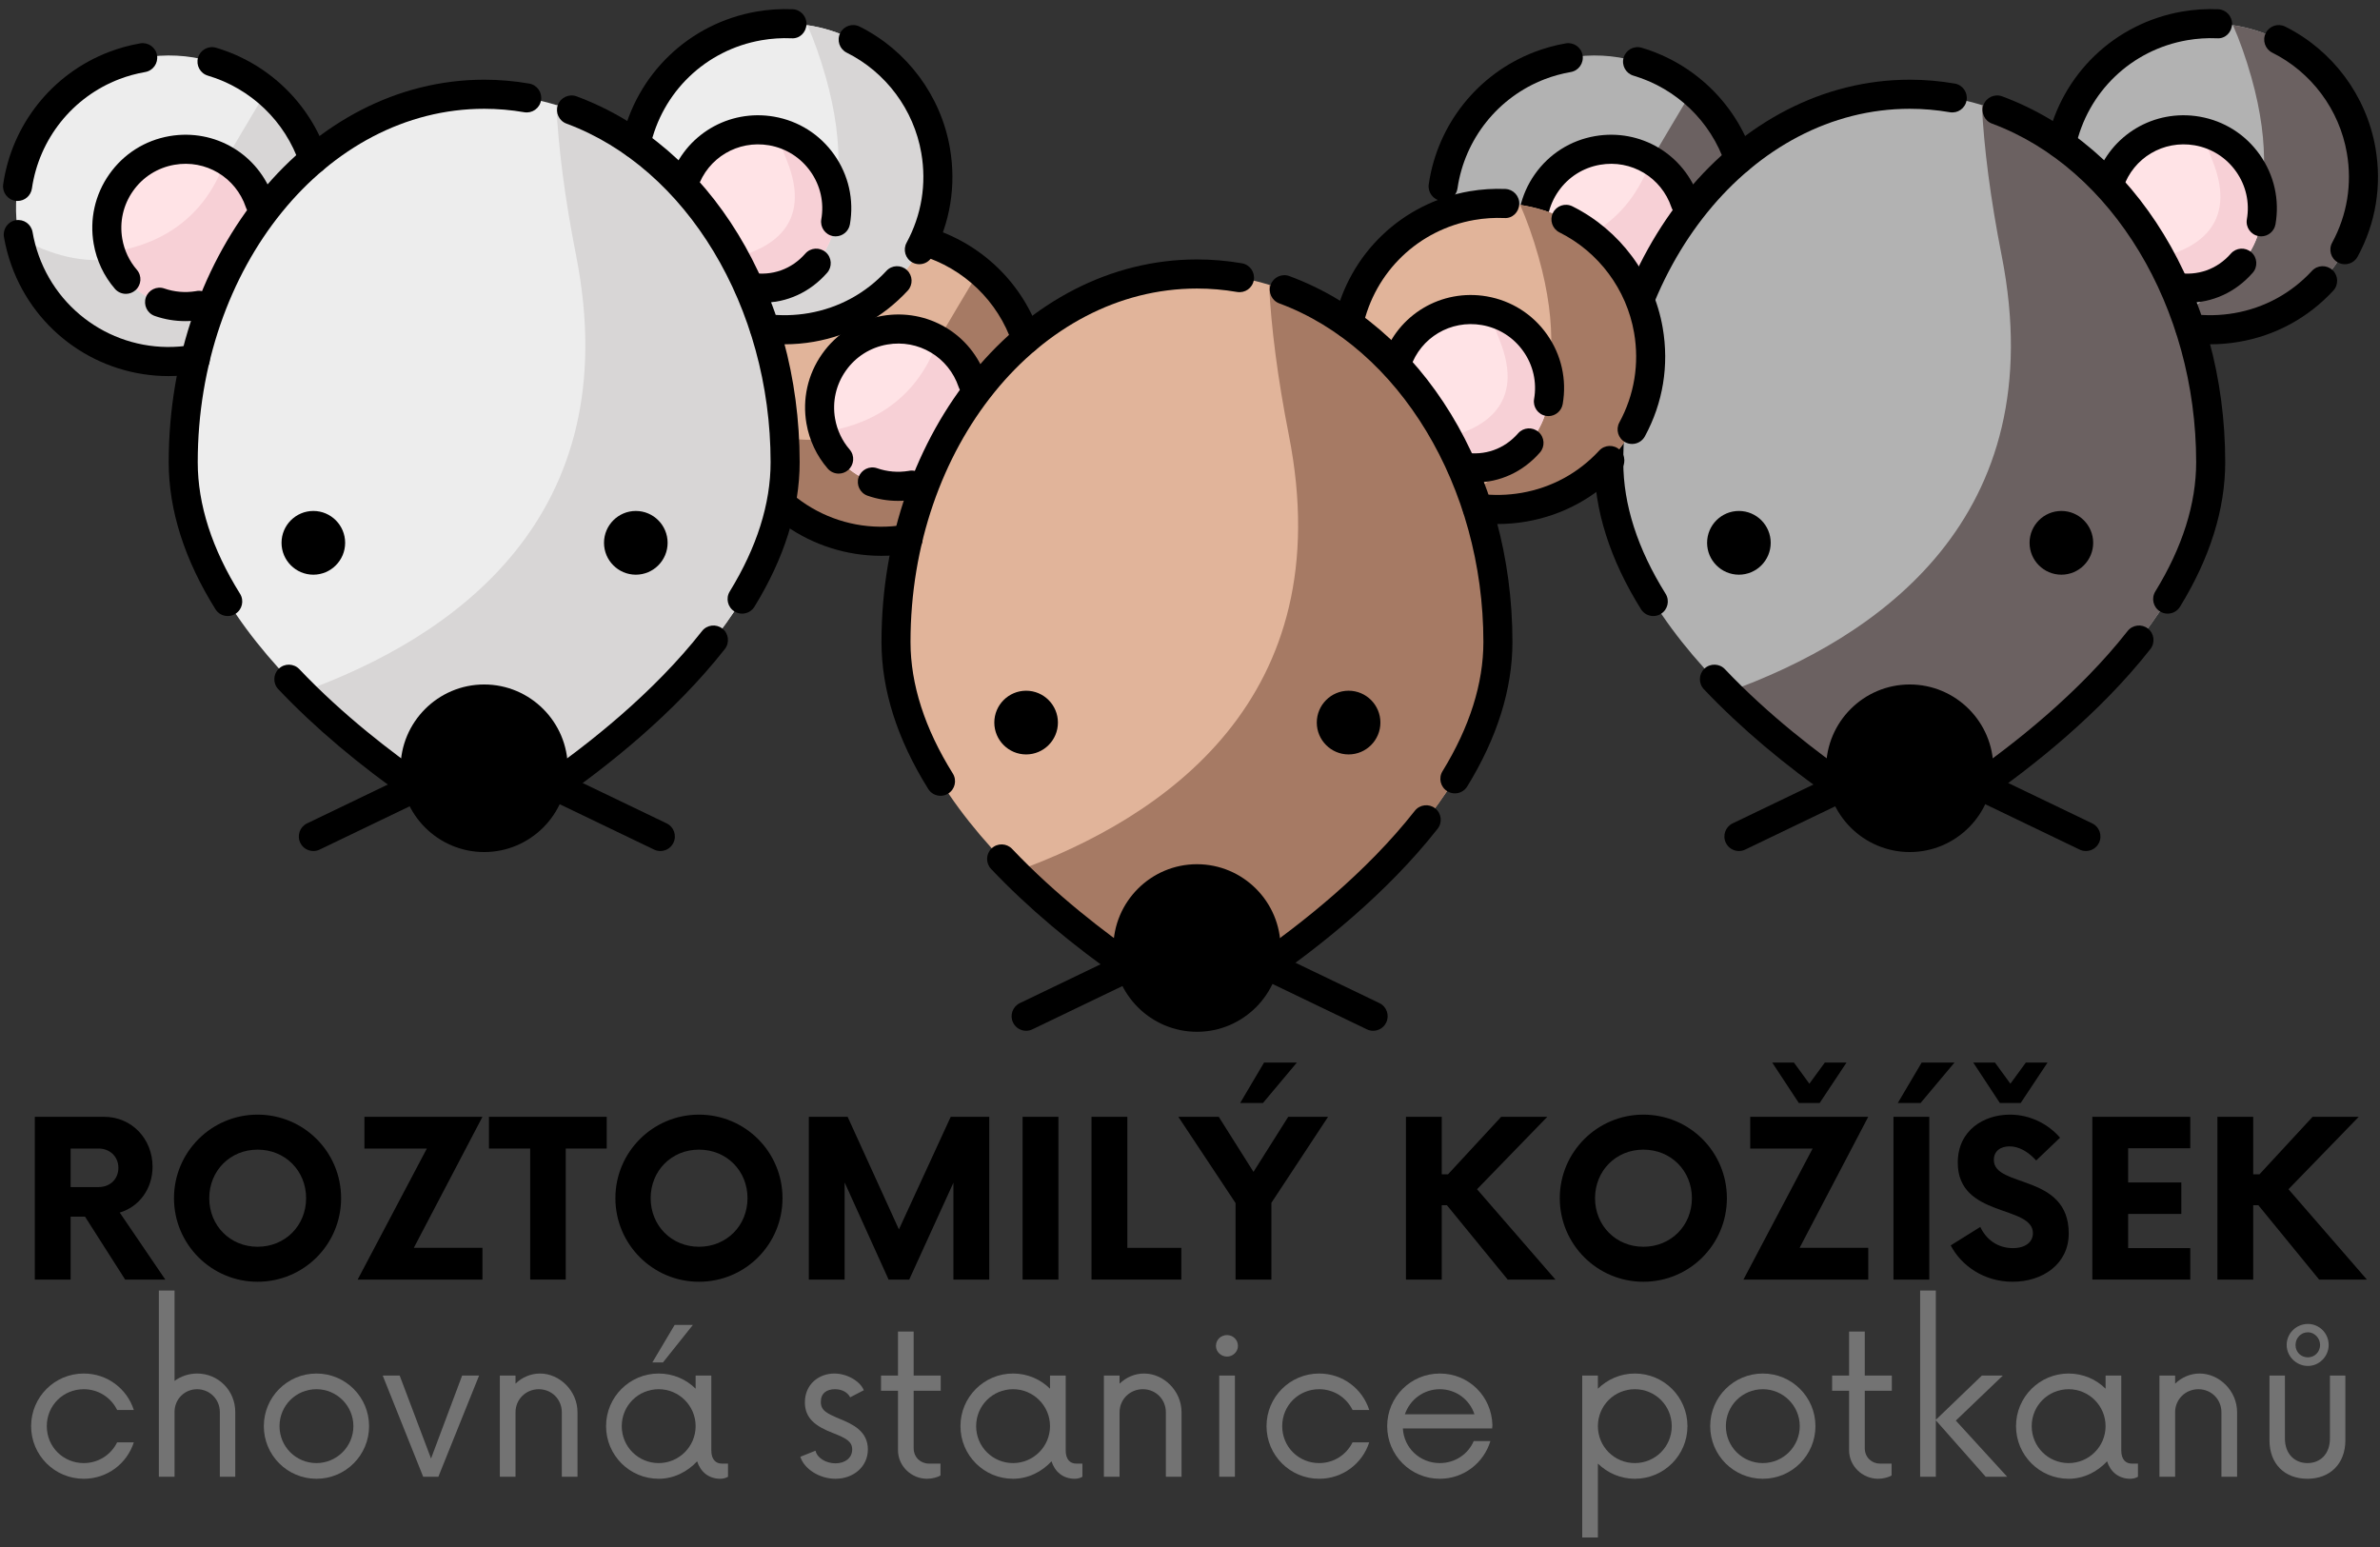 <svg xmlns="http://www.w3.org/2000/svg" xmlns:xlink="http://www.w3.org/1999/xlink" width="600" zoomAndPan="magnify" viewBox="0 0 450 292.5" height="390" preserveAspectRatio="xMidYMid meet" version="1.0"><rect x="0" y="0" width="450" height="292.5" fill="#333333" stroke="none"/><defs><g/><clipPath id="3df305deef"><path d="M 345.223 129.379 L 376.93 129.379 L 376.93 161.102 L 345.223 161.102 Z M 345.223 129.379 " clip-rule="nonzero"/></clipPath><clipPath id="3350de8653"><path d="M 387 1.637 L 423 1.637 L 423 31 L 387 31 Z M 387 1.637 " clip-rule="nonzero"/></clipPath><clipPath id="53f7adf351"><path d="M 428.051 4.691 L 449.613 4.691 L 449.613 49.961 L 428.051 49.961 Z M 428.051 4.691 " clip-rule="nonzero"/></clipPath><clipPath id="0a8c2b08fb"><path d="M 210.453 163.363 L 242.16 163.363 L 242.16 195.086 L 210.453 195.086 Z M 210.453 163.363 " clip-rule="nonzero"/></clipPath><clipPath id="082d40b048"><path d="M 135.152 75 L 175 75 L 175 106 L 135.152 106 Z M 135.152 75 " clip-rule="nonzero"/></clipPath><clipPath id="4f22702bd6"><path d="M 135.152 42 L 165 42 L 165 72 L 135.152 72 Z M 135.152 42 " clip-rule="nonzero"/></clipPath><clipPath id="cc2bd48fec"><path d="M 252 35.621 L 288 35.621 L 288 64 L 252 64 Z M 252 35.621 " clip-rule="nonzero"/></clipPath><clipPath id="f1cb97cfca"><path d="M 293.281 38.676 L 314.848 38.676 L 314.848 83.949 L 293.281 83.949 Z M 293.281 38.676 " clip-rule="nonzero"/></clipPath><clipPath id="96c8682de0"><path d="M 75.684 129.379 L 107.391 129.379 L 107.391 161.102 L 75.684 161.102 Z M 75.684 129.379 " clip-rule="nonzero"/></clipPath><clipPath id="01b55f7640"><path d="M 0.383 41 L 40 41 L 40 72 L 0.383 72 Z M 0.383 41 " clip-rule="nonzero"/></clipPath><clipPath id="4e2ee4789b"><path d="M 0.383 8 L 30 8 L 30 38 L 0.383 38 Z M 0.383 8 " clip-rule="nonzero"/></clipPath><clipPath id="a8425d8d1e"><path d="M 117 1.637 L 153 1.637 L 153 31 L 117 31 Z M 117 1.637 " clip-rule="nonzero"/></clipPath><clipPath id="63538e5a2d"><path d="M 158.512 4.691 L 180.078 4.691 L 180.078 49.961 L 158.512 49.961 Z M 158.512 4.691 " clip-rule="nonzero"/></clipPath></defs><path fill="#000000" d="M 371.832 150.059 C 371.227 150.059 370.617 149.859 370.109 149.449 C 368.93 148.5 368.746 146.766 369.695 145.586 L 382.977 129.07 C 383.93 127.883 385.656 127.695 386.84 128.652 C 388.02 129.602 388.203 131.336 387.254 132.516 L 373.973 149.035 C 373.43 149.711 372.633 150.059 371.832 150.059 " fill-opacity="1" fill-rule="nonzero"/><path fill="#000000" d="M 394.398 160.906 C 393.996 160.906 393.594 160.824 393.211 160.637 L 370.645 149.789 C 369.277 149.133 368.703 147.488 369.359 146.117 C 370.016 144.75 371.656 144.168 373.02 144.832 L 395.586 155.68 C 396.953 156.336 397.527 157.977 396.871 159.348 C 396.402 160.332 395.418 160.906 394.398 160.906 " fill-opacity="1" fill-rule="nonzero"/><path fill="#000000" d="M 351.352 150.059 C 350.551 150.059 349.754 149.711 349.211 149.035 L 335.93 132.516 C 334.98 131.336 335.164 129.602 336.344 128.652 C 337.523 127.695 339.254 127.883 340.203 129.07 L 353.488 145.586 C 354.438 146.766 354.25 148.5 353.07 149.449 C 352.562 149.859 351.957 150.059 351.352 150.059 " fill-opacity="1" fill-rule="nonzero"/><path fill="#000000" d="M 328.785 160.906 C 327.762 160.906 326.781 160.332 326.309 159.348 C 325.652 157.977 326.23 156.336 327.598 155.68 L 350.164 144.832 C 351.527 144.168 353.168 144.75 353.824 146.117 C 354.48 147.488 353.902 149.133 352.535 149.789 L 329.973 160.637 C 329.59 160.824 329.184 160.906 328.785 160.906 " fill-opacity="1" fill-rule="nonzero"/><path fill="#b2b2b2" d="M 328.797 30.117 L 306.453 67.902 C 306.453 67.93 306.398 67.93 306.371 67.93 C 290.863 70.625 276.066 60.34 273.105 44.91 C 273.078 44.719 273.023 44.527 272.996 44.332 C 270.277 28.605 280.816 13.645 296.516 10.922 C 305.191 9.41 313.645 11.938 319.93 17.191 C 323.938 20.52 327.039 24.945 328.797 30.117 " fill-opacity="1" fill-rule="nonzero"/><path fill="#6b6161" d="M 328.797 30.117 L 306.453 67.902 C 306.453 67.93 306.398 67.93 306.371 67.93 C 290.863 70.625 276.066 60.34 273.105 44.91 C 284.961 51.484 299.125 52.473 310.57 32.977 C 314.246 26.707 317.348 21.508 319.93 17.191 C 323.938 20.52 327.039 24.945 328.797 30.117 " fill-opacity="1" fill-rule="nonzero"/><path fill="#b2b2b2" d="M 422.914 61.906 C 419.922 62.43 416.957 62.484 414.102 62.098 L 412.398 59.68 L 389.758 27.258 C 392.172 16.09 401.148 6.961 413.059 4.898 C 416.16 4.348 419.262 4.348 422.199 4.762 C 434.223 6.551 444.266 15.844 446.434 28.465 C 449.152 44.195 438.613 59.184 422.914 61.906 " fill-opacity="1" fill-rule="nonzero"/><path fill="#6b6161" d="M 422.914 61.906 C 419.922 62.43 416.957 62.484 414.102 62.098 L 412.398 59.68 C 421.926 53.711 433.066 40.84 425.684 14.633 C 424.613 10.84 423.434 7.566 422.199 4.762 C 434.223 6.551 444.266 15.844 446.434 28.465 C 449.152 44.195 438.613 59.184 422.914 61.906 " fill-opacity="1" fill-rule="nonzero"/><path fill="#b2b2b2" d="M 418 87.398 C 418 114.211 390.25 137.504 373.508 149.109 C 366.016 154.305 356.133 154.305 348.641 149.109 C 342.16 144.625 334.039 138.383 326.543 130.875 C 314.605 118.969 304.176 103.844 304.176 87.398 C 304.176 48.98 329.645 17.824 361.074 17.824 C 365.793 17.824 370.352 18.512 374.715 19.859 C 399.555 27.312 418 54.73 418 87.398 " fill-opacity="1" fill-rule="nonzero"/><path fill="#6b6161" d="M 418 87.398 C 418 114.211 390.25 137.504 373.508 149.109 C 366.016 154.305 356.133 154.305 348.641 149.109 C 342.16 144.625 334.039 138.383 326.543 130.875 C 355.062 120.648 388.219 97.957 378.477 48.375 C 376.309 37.375 375.125 27.918 374.715 19.859 C 399.555 27.312 418 54.73 418 87.398 " fill-opacity="1" fill-rule="nonzero"/><path fill="#000000" d="M 333.426 102.637 C 333.426 105.203 331.348 107.285 328.785 107.285 C 326.223 107.285 324.145 105.203 324.145 102.637 C 324.145 100.066 326.223 97.984 328.785 97.984 C 331.348 97.984 333.426 100.066 333.426 102.637 " fill-opacity="1" fill-rule="nonzero"/><path fill="#000000" d="M 328.785 99.359 C 326.98 99.359 325.516 100.828 325.516 102.633 C 325.516 104.441 326.98 105.91 328.785 105.91 C 330.586 105.91 332.055 104.441 332.055 102.633 C 332.055 100.828 330.586 99.359 328.785 99.359 Z M 328.785 108.66 C 325.469 108.66 322.77 105.957 322.77 102.633 C 322.77 99.312 325.469 96.609 328.785 96.609 C 332.102 96.609 334.797 99.312 334.797 102.633 C 334.797 105.957 332.102 108.66 328.785 108.66 " fill-opacity="1" fill-rule="nonzero"/><path fill="#000000" d="M 394.398 102.637 C 394.398 105.203 392.32 107.285 389.758 107.285 C 387.195 107.285 385.117 105.203 385.117 102.637 C 385.117 100.066 387.195 97.984 389.758 97.984 C 392.32 97.984 394.398 100.066 394.398 102.637 " fill-opacity="1" fill-rule="nonzero"/><path fill="#000000" d="M 389.758 99.359 C 387.953 99.359 386.488 100.828 386.488 102.633 C 386.488 104.441 387.953 105.91 389.758 105.91 C 391.559 105.91 393.027 104.441 393.027 102.633 C 393.027 100.828 391.559 99.359 389.758 99.359 Z M 389.758 108.66 C 386.441 108.66 383.742 105.957 383.742 102.633 C 383.742 99.312 386.441 96.609 389.758 96.609 C 393.074 96.609 395.77 99.312 395.77 102.633 C 395.77 105.957 393.074 108.66 389.758 108.66 " fill-opacity="1" fill-rule="nonzero"/><path fill="#000000" d="M 375.523 145.262 C 375.523 153.25 369.059 159.727 361.086 159.727 C 353.109 159.727 346.645 153.25 346.645 145.262 C 346.645 137.27 353.109 130.793 361.086 130.793 C 369.059 130.793 375.523 137.27 375.523 145.262 " fill-opacity="1" fill-rule="nonzero"/><g clip-path="url(#3df305deef)"><path fill="#000000" d="M 361.086 132.168 C 353.879 132.168 348.016 138.039 348.016 145.262 C 348.016 152.477 353.879 158.352 361.086 158.352 C 368.289 158.352 374.148 152.477 374.148 145.262 C 374.148 138.039 368.289 132.168 361.086 132.168 Z M 361.086 161.102 C 352.367 161.102 345.273 153.996 345.273 145.262 C 345.273 136.523 352.367 129.418 361.086 129.418 C 369.805 129.418 376.895 136.523 376.895 145.262 C 376.895 153.996 369.805 161.102 361.086 161.102 " fill-opacity="1" fill-rule="nonzero"/></g><path fill="#ffe3e6" d="M 318.641 38.312 L 307.168 57.727 C 307.141 57.754 307.141 57.754 307.113 57.754 C 299.754 59.047 292.703 54.617 290.477 47.688 C 290.258 47.027 290.094 46.34 289.957 45.625 C 288.559 37.543 293.965 29.84 302.062 28.438 C 305.684 27.805 309.199 28.547 312.133 30.309 C 315.125 32.07 317.488 34.875 318.641 38.312 " fill-opacity="1" fill-rule="nonzero"/><path fill="#f7d0d6" d="M 318.641 38.312 L 307.168 57.727 C 307.141 57.754 307.141 57.754 307.113 57.754 C 299.754 59.047 292.703 54.617 290.477 47.688 C 298.191 46.562 307.824 42.547 312.133 30.309 C 315.125 32.07 317.488 34.875 318.641 38.312 " fill-opacity="1" fill-rule="nonzero"/><path fill="#ffe3e6" d="M 427.523 41.941 C 426.125 50.055 419.207 55.691 411.137 54.289 L 407.762 48.871 L 398.867 34.625 C 401.148 27.805 408.117 23.516 415.418 24.754 C 415.723 24.809 415.996 24.863 416.297 24.945 C 423.902 26.734 428.867 34.16 427.523 41.941 " fill-opacity="1" fill-rule="nonzero"/><path fill="#f7d0d6" d="M 427.523 41.941 C 426.125 50.055 419.207 55.691 411.137 54.289 L 407.762 48.871 C 415.008 47.223 423.297 42.711 418.301 30.309 C 417.449 28.219 416.793 26.43 416.297 24.945 C 423.902 26.734 428.867 34.16 427.523 41.941 " fill-opacity="1" fill-rule="nonzero"/><path fill="#000000" d="M 312.602 116.48 C 311.684 116.48 310.793 116.023 310.273 115.188 C 304.41 105.797 301.438 96.445 301.438 87.395 C 301.438 47.516 328.195 15.07 361.086 15.07 C 363.941 15.07 366.809 15.316 369.602 15.801 C 371.094 16.062 372.094 17.484 371.836 18.98 C 371.578 20.477 370.164 21.477 368.664 21.219 C 366.18 20.789 363.629 20.57 361.086 20.57 C 331.223 20.57 306.926 50.547 306.926 87.395 C 306.926 95.398 309.617 103.77 314.926 112.27 C 315.73 113.559 315.34 115.254 314.055 116.059 C 313.602 116.344 313.098 116.48 312.602 116.48 " fill-opacity="1" fill-rule="nonzero"/><path fill="#000000" d="M 361.086 155.719 C 356.18 155.719 351.273 154.27 347.09 151.367 C 337.445 144.676 329.059 137.594 322.16 130.316 C 321.117 129.215 321.164 127.473 322.262 126.426 C 323.359 125.383 325.098 125.426 326.141 126.527 C 334.41 135.258 343.797 142.395 350.215 146.844 C 356.816 151.426 365.352 151.426 371.957 146.844 C 380.676 140.797 393.016 131.113 402.277 119.316 C 403.215 118.121 404.945 117.922 406.129 118.852 C 407.32 119.793 407.527 121.523 406.59 122.715 C 396.906 135.051 384.113 145.105 375.082 151.367 C 370.895 154.27 365.988 155.719 361.086 155.719 " fill-opacity="1" fill-rule="nonzero"/><path fill="#000000" d="M 409.848 116.023 C 409.359 116.023 408.863 115.891 408.414 115.613 C 407.121 114.82 406.719 113.125 407.516 111.832 C 412.645 103.48 415.242 95.258 415.242 87.395 C 415.242 58.113 399.375 31.789 376.648 23.375 C 375.227 22.852 374.5 21.27 375.027 19.844 C 375.551 18.422 377.133 17.691 378.551 18.215 C 403.781 27.555 420.734 55.355 420.734 87.395 C 420.734 96.293 417.859 105.484 412.191 114.715 C 411.672 115.559 410.773 116.023 409.848 116.023 " fill-opacity="1" fill-rule="nonzero"/><path fill="#000000" d="M 304.582 60.715 C 302.621 60.715 300.664 60.391 298.809 59.742 C 297.375 59.242 296.621 57.672 297.117 56.238 C 297.617 54.809 299.18 54.047 300.613 54.547 C 302.512 55.207 304.562 55.383 306.559 55.055 C 307.383 54.867 308.281 55.07 308.965 55.668 C 310.105 56.668 310.223 58.406 309.223 59.547 C 308.805 60.027 308.211 60.348 307.582 60.457 C 306.59 60.629 305.586 60.715 304.582 60.715 " fill-opacity="1" fill-rule="nonzero"/><path fill="#000000" d="M 293.344 55.559 C 292.574 55.559 291.809 55.238 291.266 54.609 C 289.184 52.199 287.797 49.258 287.25 46.098 C 286.449 41.461 287.496 36.789 290.203 32.945 C 292.91 29.098 296.949 26.539 301.578 25.738 C 310.184 24.254 318.441 29.168 321.227 37.434 C 321.711 38.871 320.941 40.434 319.508 40.918 C 318.062 41.402 316.512 40.629 316.027 39.195 C 314.109 33.512 308.418 30.121 302.516 31.156 C 299.332 31.711 296.551 33.469 294.691 36.113 C 292.828 38.758 292.109 41.973 292.66 45.16 C 293.035 47.332 293.988 49.355 295.418 51.012 C 296.41 52.16 296.285 53.895 295.137 54.887 C 294.621 55.34 293.98 55.559 293.344 55.559 " fill-opacity="1" fill-rule="nonzero"/><path fill="#000000" d="M 413.633 57.246 C 412.656 57.246 411.664 57.16 410.664 56.984 C 409.172 56.727 408.172 55.301 408.43 53.805 C 408.688 52.309 410.105 51.312 411.605 51.566 C 415.488 52.234 419.203 50.922 421.805 47.949 C 422.805 46.805 424.539 46.695 425.676 47.695 C 426.816 48.695 426.934 50.434 425.934 51.574 C 422.707 55.258 418.336 57.246 413.633 57.246 " fill-opacity="1" fill-rule="nonzero"/><path fill="#000000" d="M 427.535 44.688 C 427.379 44.688 427.223 44.676 427.062 44.648 C 425.57 44.387 424.566 42.965 424.828 41.465 C 425.383 38.285 424.66 35.078 422.793 32.438 C 420.93 29.793 418.145 28.031 414.953 27.473 C 409.047 26.461 403.367 29.828 401.461 35.5 C 400.98 36.938 399.434 37.711 397.984 37.23 C 396.551 36.746 395.777 35.188 396.262 33.746 C 399.031 25.488 407.297 20.574 415.891 22.055 C 420.527 22.859 424.57 25.422 427.277 29.262 C 429.988 33.109 431.043 37.777 430.238 42.41 C 430.004 43.746 428.844 44.688 427.535 44.688 " fill-opacity="1" fill-rule="nonzero"/><path fill="#000000" d="M 301.398 71.109 C 288.258 71.109 276.27 62.914 271.695 50.16 C 271.074 48.438 270.602 46.637 270.285 44.816 C 270.027 43.32 271.027 41.895 272.523 41.637 C 274.031 41.383 275.438 42.383 275.695 43.879 C 275.953 45.387 276.348 46.875 276.859 48.301 C 281.148 60.242 293.309 67.359 305.805 65.234 C 306.711 65.012 307.703 65.254 308.406 65.961 C 309.48 67.035 309.48 68.773 308.406 69.852 C 308.004 70.254 307.434 70.535 306.852 70.637 C 305.023 70.953 303.199 71.109 301.398 71.109 " fill-opacity="1" fill-rule="nonzero"/><path fill="#000000" d="M 272.863 37.996 C 272.73 37.996 272.598 37.988 272.465 37.969 C 270.965 37.75 269.926 36.352 270.141 34.852 C 271.785 23.516 279.438 13.93 290.105 9.84 C 292.016 9.105 294.02 8.551 296.055 8.199 C 297.559 7.945 298.973 8.945 299.23 10.441 C 299.488 11.938 298.484 13.363 296.992 13.621 C 295.305 13.914 293.648 14.367 292.07 14.973 C 283.254 18.355 276.934 26.277 275.574 35.641 C 275.375 37.012 274.203 37.996 272.863 37.996 " fill-opacity="1" fill-rule="nonzero"/><path fill="#000000" d="M 328.785 32.859 C 327.637 32.859 326.57 32.137 326.184 30.988 C 323.473 22.957 316.992 16.719 308.84 14.301 C 307.387 13.871 306.559 12.34 306.988 10.883 C 307.418 9.426 308.949 8.594 310.398 9.027 C 320.258 11.953 328.105 19.504 331.383 29.227 C 331.871 30.668 331.098 32.227 329.664 32.715 C 329.371 32.812 329.074 32.859 328.785 32.859 " fill-opacity="1" fill-rule="nonzero"/><g clip-path="url(#3350de8653)"><path fill="#000000" d="M 389.762 30.008 C 389.566 30.008 389.371 29.988 389.176 29.945 C 387.695 29.621 386.754 28.16 387.074 26.676 C 389.812 14.012 399.832 4.402 412.598 2.184 C 414.855 1.797 417.145 1.652 419.402 1.746 C 420.914 1.809 422.09 3.094 422.023 4.609 C 421.957 6.129 420.734 7.367 419.164 7.238 C 417.301 7.16 415.402 7.281 413.531 7.605 C 402.98 9.434 394.703 17.375 392.441 27.84 C 392.16 29.125 391.023 30.008 389.762 30.008 " fill-opacity="1" fill-rule="nonzero"/></g><g clip-path="url(#53f7adf351)"><path fill="#000000" d="M 443.359 49.957 C 442.918 49.957 442.469 49.852 442.051 49.625 C 440.719 48.898 440.227 47.23 440.949 45.895 C 443.789 40.664 444.75 34.797 443.734 28.926 C 442.32 20.746 437.047 13.656 429.625 9.953 C 428.27 9.273 427.719 7.621 428.395 6.262 C 429.066 4.906 430.711 4.348 432.074 5.027 C 441.051 9.508 447.434 18.09 449.145 27.984 C 450.371 35.094 449.207 42.195 445.773 48.52 C 445.273 49.441 444.332 49.957 443.359 49.957 " fill-opacity="1" fill-rule="nonzero"/></g><path fill="#000000" d="M 417.895 65.098 C 416.508 65.098 415.121 65.004 413.742 64.824 C 412.238 64.633 411.18 63.25 411.375 61.746 C 411.57 60.238 412.941 59.16 414.449 59.375 C 417.109 59.719 419.801 59.66 422.461 59.203 C 428.145 58.215 433.219 55.453 437.137 51.215 C 438.168 50.098 439.902 50.031 441.02 51.066 C 442.129 52.098 442.195 53.84 441.168 54.953 C 436.422 60.082 430.277 63.43 423.395 64.625 C 421.57 64.938 419.73 65.098 417.895 65.098 " fill-opacity="1" fill-rule="nonzero"/><path fill="#000000" d="M 237.062 184.043 C 236.457 184.043 235.848 183.844 235.34 183.434 C 234.16 182.484 233.977 180.75 234.926 179.57 L 248.207 163.055 C 249.16 161.867 250.887 161.68 252.07 162.637 C 253.25 163.59 253.434 165.32 252.484 166.5 L 239.203 183.02 C 238.66 183.695 237.863 184.043 237.062 184.043 " fill-opacity="1" fill-rule="nonzero"/><path fill="#000000" d="M 259.629 194.895 C 259.227 194.895 258.824 194.809 258.441 194.621 L 235.875 183.773 C 234.508 183.117 233.934 181.473 234.59 180.105 C 235.246 178.734 236.887 178.156 238.25 178.816 L 260.816 189.664 C 262.184 190.32 262.758 191.965 262.102 193.332 C 261.633 194.32 260.648 194.895 259.629 194.895 " fill-opacity="1" fill-rule="nonzero"/><path fill="#000000" d="M 216.582 184.043 C 215.781 184.043 214.984 183.695 214.441 183.02 L 201.16 166.5 C 200.211 165.32 200.395 163.59 201.574 162.637 C 202.754 161.68 204.484 161.867 205.434 163.055 L 218.719 179.57 C 219.668 180.75 219.48 182.484 218.301 183.434 C 217.793 183.844 217.188 184.043 216.582 184.043 " fill-opacity="1" fill-rule="nonzero"/><path fill="#000000" d="M 194.016 194.895 C 192.992 194.895 192.012 194.32 191.539 193.332 C 190.883 191.965 191.461 190.32 192.828 189.664 L 215.395 178.816 C 216.758 178.156 218.398 178.734 219.055 180.105 C 219.711 181.473 219.133 183.117 217.766 183.773 L 195.203 194.621 C 194.82 194.809 194.414 194.895 194.016 194.895 " fill-opacity="1" fill-rule="nonzero"/><path fill="#e1b49a" d="M 194.027 64.102 L 171.684 101.887 C 171.684 101.914 171.629 101.914 171.602 101.914 C 156.094 104.609 141.297 94.324 138.336 78.898 C 138.309 78.703 138.254 78.512 138.227 78.32 C 135.508 62.59 146.047 47.629 161.746 44.906 C 170.422 43.395 178.875 45.922 185.16 51.176 C 189.168 54.504 192.27 58.93 194.027 64.102 " fill-opacity="1" fill-rule="nonzero"/><path fill="#a67a64" d="M 194.027 64.102 L 171.684 101.887 C 171.684 101.914 171.629 101.914 171.602 101.914 C 156.094 104.609 141.297 94.324 138.336 78.898 C 150.191 85.469 164.355 86.457 175.801 66.961 C 179.477 60.691 182.578 55.492 185.16 51.176 C 189.168 54.504 192.27 58.93 194.027 64.102 " fill-opacity="1" fill-rule="nonzero"/><path fill="#e1b49a" d="M 288.145 95.891 C 285.152 96.414 282.188 96.469 279.332 96.086 L 277.629 93.664 L 254.984 61.242 C 257.402 50.074 266.379 40.945 278.289 38.883 C 281.391 38.332 284.492 38.332 287.43 38.746 C 299.453 40.535 309.496 49.828 311.664 62.453 C 314.383 78.18 303.844 93.168 288.145 95.891 " fill-opacity="1" fill-rule="nonzero"/><path fill="#a67a64" d="M 288.145 95.891 C 285.152 96.414 282.188 96.469 279.332 96.086 L 277.629 93.664 C 287.156 87.695 298.297 74.828 290.914 48.617 C 289.844 44.824 288.664 41.551 287.43 38.746 C 299.453 40.535 309.496 49.828 311.664 62.453 C 314.383 78.18 303.844 93.168 288.145 95.891 " fill-opacity="1" fill-rule="nonzero"/><path fill="#e1b49a" d="M 283.23 121.383 C 283.23 148.195 255.48 171.488 238.738 183.094 C 231.246 188.293 221.363 188.293 213.871 183.094 C 207.391 178.609 199.27 172.367 191.773 164.863 C 179.836 152.953 169.406 137.828 169.406 121.383 C 169.406 82.965 194.875 51.809 226.305 51.809 C 231.023 51.809 235.582 52.496 239.945 53.844 C 264.785 61.297 283.23 88.715 283.23 121.383 " fill-opacity="1" fill-rule="nonzero"/><path fill="#a67a64" d="M 283.23 121.383 C 283.23 148.195 255.48 171.488 238.738 183.094 C 231.246 188.293 221.363 188.293 213.871 183.094 C 207.391 178.609 199.27 172.367 191.773 164.863 C 220.293 154.633 253.449 131.945 243.707 82.359 C 241.539 71.359 240.355 61.902 239.945 53.844 C 264.785 61.297 283.23 88.715 283.23 121.383 " fill-opacity="1" fill-rule="nonzero"/><path fill="#000000" d="M 198.656 136.621 C 198.656 139.188 196.578 141.27 194.016 141.27 C 191.453 141.27 189.375 139.188 189.375 136.621 C 189.375 134.055 191.453 131.973 194.016 131.973 C 196.578 131.973 198.656 134.055 198.656 136.621 " fill-opacity="1" fill-rule="nonzero"/><path fill="#000000" d="M 194.016 133.348 C 192.211 133.348 190.746 134.816 190.746 136.621 C 190.746 138.426 192.211 139.895 194.016 139.895 C 195.816 139.895 197.281 138.426 197.281 136.621 C 197.281 134.816 195.816 133.348 194.016 133.348 Z M 194.016 142.645 C 190.699 142.645 188 139.941 188 136.621 C 188 133.297 190.699 130.598 194.016 130.598 C 197.328 130.598 200.027 133.297 200.027 136.621 C 200.027 139.941 197.328 142.645 194.016 142.645 " fill-opacity="1" fill-rule="nonzero"/><path fill="#000000" d="M 259.629 136.621 C 259.629 139.188 257.551 141.27 254.988 141.27 C 252.426 141.27 250.348 139.188 250.348 136.621 C 250.348 134.055 252.426 131.973 254.988 131.973 C 257.551 131.973 259.629 134.055 259.629 136.621 " fill-opacity="1" fill-rule="nonzero"/><path fill="#000000" d="M 254.988 133.348 C 253.184 133.348 251.719 134.816 251.719 136.621 C 251.719 138.426 253.184 139.895 254.988 139.895 C 256.789 139.895 258.258 138.426 258.258 136.621 C 258.258 134.816 256.789 133.348 254.988 133.348 Z M 254.988 142.645 C 251.672 142.645 248.973 139.941 248.973 136.621 C 248.973 133.297 251.672 130.598 254.988 130.598 C 258.305 130.598 261 133.297 261 136.621 C 261 139.941 258.305 142.645 254.988 142.645 " fill-opacity="1" fill-rule="nonzero"/><path fill="#000000" d="M 240.754 179.246 C 240.754 187.234 234.289 193.711 226.316 193.711 C 218.34 193.711 211.875 187.234 211.875 179.246 C 211.875 171.254 218.34 164.777 226.316 164.777 C 234.289 164.777 240.754 171.254 240.754 179.246 " fill-opacity="1" fill-rule="nonzero"/><g clip-path="url(#0a8c2b08fb)"><path fill="#000000" d="M 226.316 166.152 C 219.109 166.152 213.246 172.027 213.246 179.246 C 213.246 186.465 219.109 192.336 226.316 192.336 C 233.52 192.336 239.379 186.465 239.379 179.246 C 239.379 172.027 233.52 166.152 226.316 166.152 Z M 226.316 195.086 C 217.598 195.086 210.504 187.98 210.504 179.246 C 210.504 170.508 217.598 163.402 226.316 163.402 C 235.035 163.402 242.125 170.508 242.125 179.246 C 242.125 187.98 235.035 195.086 226.316 195.086 " fill-opacity="1" fill-rule="nonzero"/></g><path fill="#ffe3e6" d="M 183.871 72.297 L 172.398 91.711 C 172.371 91.738 172.371 91.738 172.344 91.738 C 164.984 93.031 157.934 88.605 155.707 81.676 C 155.488 81.016 155.324 80.328 155.188 79.613 C 153.789 71.527 159.195 63.828 167.293 62.426 C 170.914 61.793 174.43 62.535 177.363 64.293 C 180.355 66.055 182.719 68.859 183.871 72.297 " fill-opacity="1" fill-rule="nonzero"/><path fill="#f7d0d6" d="M 183.871 72.297 L 172.398 91.711 C 172.371 91.738 172.371 91.738 172.344 91.738 C 164.984 93.031 157.934 88.605 155.707 81.676 C 163.422 80.547 173.055 76.531 177.363 64.293 C 180.355 66.055 182.719 68.859 183.871 72.297 " fill-opacity="1" fill-rule="nonzero"/><path fill="#ffe3e6" d="M 292.754 75.926 C 291.355 84.039 284.438 89.676 276.367 88.273 L 272.992 82.855 L 264.098 68.613 C 266.379 61.793 273.348 57.5 280.648 58.738 C 280.953 58.793 281.227 58.848 281.527 58.93 C 289.133 60.719 294.098 68.145 292.754 75.926 " fill-opacity="1" fill-rule="nonzero"/><path fill="#f7d0d6" d="M 292.754 75.926 C 291.355 84.039 284.438 89.676 276.367 88.273 L 272.992 82.855 C 280.238 81.207 288.527 76.695 283.531 64.293 C 282.68 62.203 282.023 60.418 281.527 58.93 C 289.133 60.719 294.098 68.145 292.754 75.926 " fill-opacity="1" fill-rule="nonzero"/><path fill="#000000" d="M 177.832 150.465 C 176.914 150.465 176.023 150.008 175.504 149.172 C 169.641 139.781 166.668 130.43 166.668 121.379 C 166.668 81.5 193.426 49.055 226.316 49.055 C 229.172 49.055 232.039 49.301 234.832 49.785 C 236.324 50.047 237.324 51.469 237.066 52.965 C 236.809 54.461 235.395 55.461 233.895 55.203 C 231.41 54.773 228.859 54.555 226.316 54.555 C 196.453 54.555 172.156 84.531 172.156 121.379 C 172.156 129.383 174.848 137.754 180.156 146.254 C 180.961 147.543 180.57 149.238 179.285 150.043 C 178.832 150.328 178.328 150.465 177.832 150.465 " fill-opacity="1" fill-rule="nonzero"/><path fill="#000000" d="M 226.316 189.707 C 221.41 189.707 216.504 188.254 212.32 185.352 C 202.676 178.66 194.289 171.582 187.391 164.301 C 186.348 163.199 186.395 161.457 187.492 160.41 C 188.59 159.367 190.328 159.41 191.371 160.512 C 199.641 169.242 209.027 176.379 215.445 180.828 C 222.047 185.41 230.582 185.41 237.188 180.828 C 245.906 174.781 258.246 165.098 267.508 153.301 C 268.445 152.105 270.176 151.906 271.359 152.836 C 272.551 153.777 272.758 155.508 271.82 156.699 C 262.137 169.035 249.344 179.09 240.312 185.352 C 236.125 188.254 231.219 189.707 226.316 189.707 " fill-opacity="1" fill-rule="nonzero"/><path fill="#000000" d="M 275.078 150.008 C 274.59 150.008 274.094 149.875 273.645 149.598 C 272.352 148.805 271.949 147.109 272.746 145.816 C 277.875 137.465 280.473 129.242 280.473 121.379 C 280.473 92.098 264.605 65.773 241.879 57.363 C 240.457 56.836 239.73 55.254 240.258 53.828 C 240.781 52.406 242.363 51.676 243.781 52.199 C 269.012 61.539 285.965 89.34 285.965 121.379 C 285.965 130.277 283.09 139.469 277.418 148.699 C 276.902 149.543 276.004 150.008 275.078 150.008 " fill-opacity="1" fill-rule="nonzero"/><path fill="#000000" d="M 169.812 94.703 C 167.848 94.703 165.895 94.375 164.039 93.727 C 162.605 93.227 161.852 91.656 162.348 90.223 C 162.848 88.793 164.41 88.031 165.844 88.531 C 167.742 89.195 169.793 89.367 171.789 89.039 C 172.613 88.852 173.512 89.055 174.195 89.652 C 175.336 90.652 175.453 92.391 174.453 93.531 C 174.035 94.016 173.441 94.332 172.812 94.441 C 171.82 94.613 170.816 94.703 169.812 94.703 " fill-opacity="1" fill-rule="nonzero"/><path fill="#000000" d="M 158.574 89.547 C 157.805 89.547 157.039 89.223 156.496 88.594 C 154.414 86.184 153.027 83.242 152.48 80.082 C 151.68 75.445 152.727 70.777 155.434 66.93 C 158.141 63.082 162.18 60.523 166.809 59.723 C 175.414 58.238 183.672 63.152 186.457 71.418 C 186.941 72.855 186.172 74.418 184.738 74.902 C 183.293 75.391 181.742 74.617 181.258 73.18 C 179.34 67.496 173.648 64.109 167.746 65.141 C 164.562 65.695 161.781 67.453 159.922 70.098 C 158.059 72.746 157.34 75.957 157.891 79.145 C 158.266 81.316 159.219 83.34 160.648 84.996 C 161.641 86.145 161.516 87.879 160.367 88.875 C 159.852 89.324 159.211 89.547 158.574 89.547 " fill-opacity="1" fill-rule="nonzero"/><path fill="#000000" d="M 278.863 91.23 C 277.887 91.23 276.895 91.145 275.895 90.973 C 274.402 90.711 273.402 89.285 273.66 87.793 C 273.918 86.297 275.336 85.297 276.836 85.551 C 280.719 86.219 284.434 84.906 287.035 81.934 C 288.031 80.789 289.77 80.68 290.906 81.68 C 292.047 82.68 292.16 84.418 291.164 85.559 C 287.938 89.242 283.566 91.23 278.863 91.23 " fill-opacity="1" fill-rule="nonzero"/><path fill="#000000" d="M 292.766 78.676 C 292.609 78.676 292.453 78.66 292.293 78.633 C 290.801 78.371 289.797 76.949 290.059 75.449 C 290.613 72.27 289.891 69.062 288.023 66.422 C 286.16 63.777 283.375 62.016 280.184 61.461 C 274.277 60.445 268.598 63.812 266.691 69.484 C 266.211 70.922 264.664 71.695 263.215 71.215 C 261.781 70.73 261.008 69.172 261.488 67.734 C 264.262 59.473 272.527 54.559 281.121 56.039 C 285.758 56.848 289.801 59.406 292.508 63.246 C 295.219 67.094 296.27 71.762 295.469 76.395 C 295.234 77.73 294.074 78.676 292.766 78.676 " fill-opacity="1" fill-rule="nonzero"/><g clip-path="url(#082d40b048)"><path fill="#000000" d="M 166.629 105.094 C 153.488 105.094 141.5 96.898 136.926 84.148 C 136.305 82.422 135.832 80.625 135.516 78.801 C 135.258 77.305 136.258 75.883 137.754 75.621 C 139.262 75.367 140.664 76.367 140.926 77.863 C 141.184 79.371 141.578 80.859 142.09 82.285 C 146.375 94.227 158.539 101.344 171.035 99.219 C 171.941 99 172.934 99.238 173.637 99.945 C 174.711 101.02 174.711 102.762 173.637 103.836 C 173.234 104.238 172.664 104.52 172.082 104.621 C 170.254 104.938 168.43 105.094 166.629 105.094 " fill-opacity="1" fill-rule="nonzero"/></g><g clip-path="url(#4f22702bd6)"><path fill="#000000" d="M 138.094 71.98 C 137.961 71.98 137.828 71.973 137.695 71.953 C 136.195 71.734 135.156 70.336 135.371 68.836 C 137.016 57.5 144.668 47.914 155.336 43.824 C 157.246 43.09 159.25 42.539 161.285 42.184 C 162.789 41.93 164.203 42.93 164.457 44.43 C 164.719 45.922 163.715 47.348 162.223 47.605 C 160.535 47.898 158.879 48.352 157.301 48.957 C 148.484 52.344 142.164 60.262 140.805 69.625 C 140.605 70.996 139.434 71.98 138.094 71.98 " fill-opacity="1" fill-rule="nonzero"/></g><path fill="#000000" d="M 194.016 66.844 C 192.867 66.844 191.801 66.121 191.414 64.977 C 188.703 56.941 182.223 50.703 174.07 48.285 C 172.617 47.855 171.789 46.328 172.219 44.867 C 172.648 43.414 174.18 42.578 175.629 43.012 C 185.488 45.938 193.336 53.488 196.613 63.215 C 197.102 64.652 196.328 66.211 194.895 66.699 C 194.602 66.797 194.305 66.844 194.016 66.844 " fill-opacity="1" fill-rule="nonzero"/><g clip-path="url(#cc2bd48fec)"><path fill="#000000" d="M 254.992 63.992 C 254.797 63.992 254.602 63.973 254.406 63.93 C 252.926 63.609 251.984 62.145 252.305 60.66 C 255.043 47.996 265.062 38.387 277.828 36.168 C 280.086 35.781 282.375 35.637 284.633 35.73 C 286.145 35.793 287.32 37.078 287.254 38.594 C 287.188 40.113 285.965 41.352 284.395 41.223 C 282.531 41.145 280.633 41.266 278.762 41.59 C 268.211 43.418 259.934 51.363 257.672 61.824 C 257.391 63.109 256.254 63.992 254.992 63.992 " fill-opacity="1" fill-rule="nonzero"/></g><g clip-path="url(#f1cb97cfca)"><path fill="#000000" d="M 308.59 83.941 C 308.148 83.941 307.699 83.836 307.281 83.609 C 305.949 82.883 305.457 81.215 306.18 79.879 C 309.02 74.652 309.98 68.781 308.965 62.91 C 307.551 54.73 302.277 47.641 294.855 43.938 C 293.496 43.258 292.949 41.609 293.625 40.246 C 294.297 38.891 295.941 38.332 297.305 39.012 C 306.281 43.492 312.664 52.074 314.375 61.969 C 315.602 69.078 314.438 76.18 311.004 82.508 C 310.504 83.426 309.562 83.941 308.59 83.941 " fill-opacity="1" fill-rule="nonzero"/></g><path fill="#000000" d="M 283.125 99.082 C 281.738 99.082 280.352 98.988 278.973 98.809 C 277.469 98.617 276.41 97.234 276.605 95.73 C 276.801 94.223 278.172 93.145 279.68 93.359 C 282.34 93.703 285.031 93.645 287.691 93.188 C 293.375 92.199 298.449 89.438 302.367 85.199 C 303.398 84.082 305.133 84.02 306.25 85.051 C 307.359 86.082 307.426 87.824 306.398 88.938 C 301.652 94.066 295.508 97.414 288.625 98.609 C 286.801 98.922 284.961 99.082 283.125 99.082 " fill-opacity="1" fill-rule="nonzero"/><path fill="#000000" d="M 102.293 150.059 C 101.688 150.059 101.078 149.859 100.57 149.449 C 99.391 148.5 99.207 146.766 100.156 145.586 L 113.438 129.07 C 114.391 127.883 116.117 127.695 117.301 128.652 C 118.48 129.602 118.664 131.336 117.715 132.516 L 104.434 149.035 C 103.891 149.711 103.094 150.059 102.293 150.059 " fill-opacity="1" fill-rule="nonzero"/><path fill="#000000" d="M 124.859 160.906 C 124.457 160.906 124.055 160.824 123.672 160.637 L 101.105 149.789 C 99.738 149.133 99.164 147.488 99.82 146.117 C 100.477 144.75 102.117 144.168 103.48 144.832 L 126.047 155.68 C 127.414 156.336 127.988 157.977 127.332 159.348 C 126.863 160.332 125.879 160.906 124.859 160.906 " fill-opacity="1" fill-rule="nonzero"/><path fill="#000000" d="M 81.812 150.059 C 81.012 150.059 80.215 149.711 79.672 149.035 L 66.391 132.516 C 65.438 131.336 65.625 129.602 66.805 128.652 C 67.984 127.695 69.715 127.883 70.664 129.07 L 83.949 145.586 C 84.898 146.766 84.711 148.5 83.531 149.449 C 83.023 149.859 82.418 150.059 81.812 150.059 " fill-opacity="1" fill-rule="nonzero"/><path fill="#000000" d="M 59.246 160.906 C 58.223 160.906 57.242 160.332 56.77 159.348 C 56.113 157.977 56.691 156.336 58.059 155.68 L 80.621 144.832 C 81.988 144.168 83.629 144.75 84.285 146.117 C 84.941 147.488 84.363 149.133 82.996 149.789 L 60.434 160.637 C 60.047 160.824 59.645 160.906 59.246 160.906 " fill-opacity="1" fill-rule="nonzero"/><path fill="#ededed" d="M 59.254 30.117 L 36.914 67.902 C 36.914 67.93 36.859 67.93 36.832 67.93 C 21.324 70.625 6.527 60.34 3.566 44.91 C 3.539 44.719 3.48 44.527 3.453 44.332 C 0.738 28.605 11.277 13.645 26.977 10.922 C 35.652 9.41 44.105 11.938 50.391 17.191 C 54.398 20.52 57.5 24.945 59.254 30.117 " fill-opacity="1" fill-rule="nonzero"/><path fill="#d8d6d6" d="M 59.254 30.117 L 36.914 67.902 C 36.914 67.93 36.859 67.93 36.832 67.93 C 21.324 70.625 6.527 60.34 3.566 44.91 C 15.422 51.484 29.586 52.473 41.031 32.977 C 44.707 26.707 47.809 21.508 50.391 17.191 C 54.398 20.52 57.5 24.945 59.254 30.117 " fill-opacity="1" fill-rule="nonzero"/><path fill="#ededed" d="M 153.375 61.906 C 150.383 62.43 147.418 62.484 144.562 62.098 L 142.859 59.68 L 120.215 27.258 C 122.633 16.09 131.609 6.961 143.52 4.898 C 146.621 4.348 149.723 4.348 152.66 4.762 C 164.684 6.551 174.727 15.844 176.895 28.465 C 179.613 44.195 169.074 59.184 153.375 61.906 " fill-opacity="1" fill-rule="nonzero"/><path fill="#d8d6d6" d="M 153.375 61.906 C 150.383 62.43 147.418 62.484 144.562 62.098 L 142.859 59.68 C 152.387 53.711 163.527 40.84 156.145 14.633 C 155.074 10.84 153.895 7.566 152.66 4.762 C 164.684 6.551 174.727 15.844 176.895 28.465 C 179.613 44.195 169.074 59.184 153.375 61.906 " fill-opacity="1" fill-rule="nonzero"/><path fill="#ededed" d="M 148.461 87.398 C 148.461 114.211 120.711 137.504 103.969 149.109 C 96.477 154.305 86.594 154.305 79.102 149.109 C 72.621 144.625 64.5 138.383 57.004 130.875 C 45.066 118.969 34.637 103.844 34.637 87.398 C 34.637 48.98 60.105 17.824 91.535 17.824 C 96.254 17.824 100.812 18.512 105.176 19.859 C 130.016 27.312 148.461 54.73 148.461 87.398 " fill-opacity="1" fill-rule="nonzero"/><path fill="#d8d6d6" d="M 148.461 87.398 C 148.461 114.211 120.711 137.504 103.969 149.109 C 96.477 154.305 86.594 154.305 79.102 149.109 C 72.621 144.625 64.5 138.383 57.004 130.875 C 85.523 120.648 118.68 97.957 108.938 48.375 C 106.766 37.375 105.586 27.918 105.176 19.859 C 130.016 27.312 148.461 54.73 148.461 87.398 " fill-opacity="1" fill-rule="nonzero"/><path fill="#000000" d="M 63.887 102.637 C 63.887 105.203 61.809 107.285 59.246 107.285 C 56.684 107.285 54.605 105.203 54.605 102.637 C 54.605 100.066 56.684 97.984 59.246 97.984 C 61.809 97.984 63.887 100.066 63.887 102.637 " fill-opacity="1" fill-rule="nonzero"/><path fill="#000000" d="M 59.246 99.359 C 57.441 99.359 55.977 100.828 55.977 102.633 C 55.977 104.441 57.441 105.91 59.246 105.91 C 61.047 105.91 62.512 104.441 62.512 102.633 C 62.512 100.828 61.047 99.359 59.246 99.359 Z M 59.246 108.66 C 55.93 108.66 53.23 105.957 53.23 102.633 C 53.23 99.312 55.93 96.609 59.246 96.609 C 62.559 96.609 65.258 99.312 65.258 102.633 C 65.258 105.957 62.559 108.66 59.246 108.66 " fill-opacity="1" fill-rule="nonzero"/><path fill="#000000" d="M 124.859 102.637 C 124.859 105.203 122.781 107.285 120.219 107.285 C 117.656 107.285 115.578 105.203 115.578 102.637 C 115.578 100.066 117.656 97.984 120.219 97.984 C 122.781 97.984 124.859 100.066 124.859 102.637 " fill-opacity="1" fill-rule="nonzero"/><path fill="#000000" d="M 120.219 99.359 C 118.414 99.359 116.949 100.828 116.949 102.633 C 116.949 104.441 118.414 105.91 120.219 105.91 C 122.02 105.91 123.488 104.441 123.488 102.633 C 123.488 100.828 122.02 99.359 120.219 99.359 Z M 120.219 108.66 C 116.902 108.66 114.203 105.957 114.203 102.633 C 114.203 99.312 116.902 96.609 120.219 96.609 C 123.535 96.609 126.23 99.312 126.23 102.633 C 126.23 105.957 123.535 108.66 120.219 108.66 " fill-opacity="1" fill-rule="nonzero"/><path fill="#000000" d="M 105.984 145.262 C 105.984 153.25 99.52 159.727 91.547 159.727 C 83.57 159.727 77.105 153.25 77.105 145.262 C 77.105 137.27 83.57 130.793 91.547 130.793 C 99.52 130.793 105.984 137.27 105.984 145.262 " fill-opacity="1" fill-rule="nonzero"/><g clip-path="url(#96c8682de0)"><path fill="#000000" d="M 91.547 132.168 C 84.34 132.168 78.477 138.039 78.477 145.262 C 78.477 152.477 84.34 158.352 91.547 158.352 C 98.75 158.352 104.609 152.477 104.609 145.262 C 104.609 138.039 98.75 132.168 91.547 132.168 Z M 91.547 161.102 C 82.828 161.102 75.734 153.996 75.734 145.262 C 75.734 136.523 82.828 129.418 91.547 129.418 C 100.262 129.418 107.355 136.523 107.355 145.262 C 107.355 153.996 100.262 161.102 91.547 161.102 " fill-opacity="1" fill-rule="nonzero"/></g><path fill="#ffe3e6" d="M 49.102 38.312 L 37.629 57.727 C 37.602 57.754 37.602 57.754 37.574 57.754 C 30.215 59.047 23.164 54.617 20.938 47.688 C 20.719 47.027 20.555 46.34 20.418 45.625 C 19.02 37.543 24.426 29.84 32.523 28.438 C 36.145 27.805 39.66 28.547 42.594 30.309 C 45.586 32.07 47.949 34.875 49.102 38.312 " fill-opacity="1" fill-rule="nonzero"/><path fill="#f7d0d6" d="M 49.102 38.312 L 37.629 57.727 C 37.602 57.754 37.602 57.754 37.574 57.754 C 30.215 59.047 23.164 54.617 20.938 47.688 C 28.652 46.562 38.285 42.547 42.594 30.309 C 45.586 32.07 47.949 34.875 49.102 38.312 " fill-opacity="1" fill-rule="nonzero"/><path fill="#ffe3e6" d="M 157.984 41.941 C 156.586 50.055 149.668 55.691 141.598 54.289 L 138.223 48.871 L 129.328 34.625 C 131.609 27.805 138.578 23.516 145.879 24.754 C 146.184 24.809 146.457 24.863 146.758 24.945 C 154.363 26.734 159.328 34.16 157.984 41.941 " fill-opacity="1" fill-rule="nonzero"/><path fill="#f7d0d6" d="M 157.984 41.941 C 156.586 50.055 149.668 55.691 141.598 54.289 L 138.223 48.871 C 145.469 47.223 153.758 42.711 148.762 30.309 C 147.91 28.219 147.254 26.43 146.758 24.945 C 154.363 26.734 159.328 34.16 157.984 41.941 " fill-opacity="1" fill-rule="nonzero"/><path fill="#000000" d="M 43.062 116.48 C 42.145 116.48 41.254 116.023 40.734 115.188 C 34.871 105.797 31.898 96.445 31.898 87.395 C 31.898 47.516 58.656 15.07 91.547 15.07 C 94.402 15.07 97.27 15.316 100.062 15.801 C 101.555 16.062 102.555 17.484 102.297 18.98 C 102.039 20.477 100.625 21.477 99.121 21.219 C 96.641 20.789 94.09 20.57 91.547 20.57 C 61.68 20.57 37.387 50.547 37.387 87.395 C 37.387 95.398 40.078 103.77 45.387 112.27 C 46.191 113.559 45.801 115.254 44.516 116.059 C 44.062 116.344 43.559 116.48 43.062 116.48 " fill-opacity="1" fill-rule="nonzero"/><path fill="#000000" d="M 91.547 155.719 C 86.641 155.719 81.734 154.27 77.551 151.367 C 67.906 144.676 59.52 137.594 52.621 130.316 C 51.578 129.215 51.625 127.473 52.723 126.426 C 53.82 125.383 55.559 125.426 56.602 126.527 C 64.871 135.258 74.258 142.395 80.676 146.844 C 87.273 151.426 95.812 151.426 102.418 146.844 C 111.137 140.797 123.477 131.113 132.738 119.316 C 133.676 118.121 135.406 117.922 136.59 118.852 C 137.781 119.793 137.988 121.523 137.051 122.715 C 127.367 135.051 114.574 145.105 105.543 151.367 C 101.355 154.27 96.449 155.719 91.547 155.719 " fill-opacity="1" fill-rule="nonzero"/><path fill="#000000" d="M 140.309 116.023 C 139.82 116.023 139.32 115.891 138.875 115.613 C 137.582 114.82 137.18 113.125 137.977 111.832 C 143.105 103.48 145.703 95.258 145.703 87.395 C 145.703 58.113 129.836 31.789 107.109 23.375 C 105.688 22.852 104.961 21.27 105.484 19.844 C 106.012 18.422 107.594 17.691 109.012 18.215 C 134.242 27.555 151.195 55.355 151.195 87.395 C 151.195 96.293 148.32 105.484 142.648 114.715 C 142.133 115.559 141.234 116.023 140.309 116.023 " fill-opacity="1" fill-rule="nonzero"/><path fill="#000000" d="M 35.043 60.715 C 33.078 60.715 31.125 60.391 29.27 59.742 C 27.836 59.242 27.082 57.672 27.578 56.238 C 28.078 54.809 29.641 54.047 31.074 54.547 C 32.973 55.207 35.023 55.383 37.016 55.055 C 37.844 54.867 38.742 55.07 39.426 55.668 C 40.566 56.668 40.68 58.406 39.684 59.547 C 39.266 60.027 38.672 60.348 38.043 60.457 C 37.051 60.629 36.047 60.715 35.043 60.715 " fill-opacity="1" fill-rule="nonzero"/><path fill="#000000" d="M 23.805 55.559 C 23.035 55.559 22.27 55.238 21.727 54.609 C 19.645 52.199 18.258 49.258 17.711 46.098 C 16.91 41.461 17.957 36.789 20.664 32.945 C 23.371 29.098 27.41 26.539 32.039 25.738 C 40.645 24.254 48.902 29.168 51.688 37.434 C 52.172 38.871 51.402 40.434 49.969 40.918 C 48.523 41.402 46.973 40.629 46.488 39.195 C 44.57 33.512 38.879 30.121 32.977 31.156 C 29.793 31.711 27.012 33.469 25.152 36.113 C 23.289 38.758 22.57 41.973 23.121 45.16 C 23.496 47.332 24.449 49.355 25.879 51.012 C 26.871 52.16 26.746 53.895 25.598 54.887 C 25.082 55.34 24.441 55.559 23.805 55.559 " fill-opacity="1" fill-rule="nonzero"/><path fill="#000000" d="M 144.094 57.246 C 143.117 57.246 142.125 57.16 141.125 56.984 C 139.633 56.727 138.633 55.301 138.891 53.805 C 139.148 52.309 140.566 51.312 142.066 51.566 C 145.949 52.234 149.664 50.922 152.266 47.949 C 153.262 46.805 154.996 46.695 156.137 47.695 C 157.277 48.695 157.391 50.434 156.395 51.574 C 153.168 55.258 148.797 57.246 144.094 57.246 " fill-opacity="1" fill-rule="nonzero"/><path fill="#000000" d="M 157.996 44.688 C 157.84 44.688 157.684 44.676 157.523 44.648 C 156.031 44.387 155.027 42.965 155.289 41.465 C 155.844 38.285 155.121 35.078 153.254 32.438 C 151.391 29.793 148.605 28.031 145.414 27.473 C 139.508 26.461 133.828 29.828 131.922 35.5 C 131.441 36.938 129.895 37.711 128.445 37.23 C 127.012 36.746 126.238 35.188 126.719 33.746 C 129.492 25.488 137.758 20.574 146.352 22.055 C 150.988 22.859 155.031 25.422 157.738 29.262 C 160.449 33.109 161.5 37.777 160.699 42.41 C 160.465 43.746 159.305 44.688 157.996 44.688 " fill-opacity="1" fill-rule="nonzero"/><g clip-path="url(#01b55f7640)"><path fill="#000000" d="M 31.859 71.109 C 18.719 71.109 6.73 62.914 2.156 50.16 C 1.535 48.438 1.062 46.637 0.746 44.816 C 0.488 43.32 1.488 41.895 2.984 41.637 C 4.492 41.383 5.895 42.383 6.156 43.879 C 6.414 45.387 6.809 46.875 7.32 48.301 C 11.605 60.242 23.77 67.359 36.266 65.234 C 37.172 65.012 38.164 65.254 38.867 65.961 C 39.941 67.035 39.941 68.773 38.867 69.852 C 38.465 70.254 37.895 70.535 37.312 70.637 C 35.484 70.953 33.66 71.109 31.859 71.109 " fill-opacity="1" fill-rule="nonzero"/></g><g clip-path="url(#4e2ee4789b)"><path fill="#000000" d="M 3.324 37.996 C 3.191 37.996 3.059 37.988 2.926 37.969 C 1.426 37.75 0.387 36.352 0.602 34.852 C 2.246 23.516 9.898 13.93 20.566 9.84 C 22.477 9.105 24.477 8.551 26.516 8.199 C 28.02 7.945 29.434 8.945 29.688 10.441 C 29.949 11.938 28.945 13.363 27.453 13.621 C 25.766 13.914 24.109 14.367 22.531 14.973 C 13.715 18.355 7.395 26.277 6.035 35.641 C 5.836 37.012 4.664 37.996 3.324 37.996 " fill-opacity="1" fill-rule="nonzero"/></g><path fill="#000000" d="M 59.246 32.859 C 58.098 32.859 57.031 32.137 56.645 30.988 C 53.934 22.957 47.453 16.719 39.301 14.301 C 37.848 13.871 37.02 12.34 37.449 10.883 C 37.879 9.426 39.41 8.594 40.859 9.027 C 50.719 11.953 58.566 19.504 61.844 29.227 C 62.332 30.668 61.559 32.227 60.125 32.715 C 59.832 32.812 59.535 32.859 59.246 32.859 " fill-opacity="1" fill-rule="nonzero"/><g clip-path="url(#a8425d8d1e)"><path fill="#000000" d="M 120.223 30.008 C 120.027 30.008 119.832 29.988 119.637 29.945 C 118.156 29.621 117.215 28.16 117.535 26.676 C 120.273 14.012 130.293 4.402 143.059 2.184 C 145.316 1.797 147.605 1.652 149.863 1.746 C 151.375 1.809 152.551 3.094 152.484 4.609 C 152.418 6.129 151.195 7.367 149.625 7.238 C 147.762 7.16 145.863 7.281 143.992 7.605 C 133.441 9.434 125.164 17.375 122.902 27.84 C 122.621 29.125 121.484 30.008 120.223 30.008 " fill-opacity="1" fill-rule="nonzero"/></g><g clip-path="url(#63538e5a2d)"><path fill="#000000" d="M 173.82 49.957 C 173.379 49.957 172.93 49.852 172.512 49.625 C 171.18 48.898 170.688 47.23 171.41 45.895 C 174.25 40.664 175.211 34.797 174.195 28.926 C 172.781 20.746 167.508 13.656 160.086 9.953 C 158.727 9.273 158.18 7.621 158.855 6.262 C 159.527 4.906 161.172 4.348 162.535 5.027 C 171.512 9.508 177.895 18.09 179.605 27.984 C 180.832 35.094 179.668 42.195 176.234 48.52 C 175.734 49.441 174.793 49.957 173.82 49.957 " fill-opacity="1" fill-rule="nonzero"/></g><path fill="#000000" d="M 148.355 65.098 C 146.969 65.098 145.582 65.004 144.203 64.824 C 142.699 64.633 141.641 63.25 141.836 61.746 C 142.031 60.238 143.402 59.16 144.91 59.375 C 147.57 59.719 150.262 59.66 152.922 59.203 C 158.605 58.215 163.68 55.453 167.598 51.215 C 168.629 50.098 170.363 50.031 171.48 51.066 C 172.59 52.098 172.656 53.84 171.629 54.953 C 166.883 60.082 160.738 63.43 153.855 64.625 C 152.031 64.938 150.191 65.098 148.355 65.098 " fill-opacity="1" fill-rule="nonzero"/><g fill="#000000" fill-opacity="1"><g transform="translate(3.556, 241.938)"><g><path d="M 19.082 -12.672 C 22.727 -13.746 25.289 -17.133 25.289 -21.34 C 25.289 -26.57 21.391 -30.777 16.109 -30.777 L 3.027 -30.777 L 3.027 0 L 9.797 0 L 9.797 -11.902 L 12.516 -11.902 L 20.109 0 L 27.699 0 Z M 15.082 -17.492 L 9.797 -17.492 L 9.797 -24.777 L 15.082 -24.777 C 17.234 -24.777 18.828 -23.238 18.828 -21.133 C 18.828 -18.98 17.234 -17.492 15.082 -17.492 Z M 15.082 -17.492 "/></g></g></g><g fill="#000000" fill-opacity="1"><g transform="translate(30.999, 241.938)"><g><path d="M 17.699 0.41 C 26.469 0.41 33.496 -6.668 33.496 -15.391 C 33.496 -24.109 26.469 -31.188 17.699 -31.188 C 8.977 -31.188 1.898 -24.109 1.898 -15.391 C 1.898 -6.668 8.977 0.41 17.699 0.41 Z M 17.699 -6.207 C 12.516 -6.207 8.566 -10.207 8.566 -15.391 C 8.566 -20.57 12.516 -24.57 17.699 -24.57 C 22.93 -24.57 26.879 -20.57 26.879 -15.391 C 26.879 -10.207 22.93 -6.207 17.699 -6.207 Z M 17.699 -6.207 "/></g></g></g><g fill="#000000" fill-opacity="1"><g transform="translate(66.444, 241.938)"><g><path d="M 24.777 -30.777 L 2.461 -30.777 L 2.461 -24.777 L 14.262 -24.777 L 1.18 0 L 24.777 0 L 24.777 -6 L 11.797 -6 Z M 24.777 -30.777 "/></g></g></g><g fill="#000000" fill-opacity="1"><g transform="translate(92.708, 241.938)"><g><path d="M 22.008 -30.777 L -0.258 -30.777 L -0.258 -24.777 L 7.539 -24.777 L 7.539 0 L 14.262 0 L 14.262 -24.777 L 22.008 -24.777 Z M 22.008 -30.777 "/></g></g></g><g fill="#000000" fill-opacity="1"><g transform="translate(114.457, 241.938)"><g><path d="M 17.699 0.41 C 26.469 0.41 33.496 -6.668 33.496 -15.391 C 33.496 -24.109 26.469 -31.188 17.699 -31.188 C 8.977 -31.188 1.898 -24.109 1.898 -15.391 C 1.898 -6.668 8.977 0.41 17.699 0.41 Z M 17.699 -6.207 C 12.516 -6.207 8.566 -10.207 8.566 -15.391 C 8.566 -20.57 12.516 -24.57 17.699 -24.57 C 22.93 -24.57 26.879 -20.57 26.879 -15.391 C 26.879 -10.207 22.93 -6.207 17.699 -6.207 Z M 17.699 -6.207 "/></g></g></g><g fill="#000000" fill-opacity="1"><g transform="translate(149.903, 241.938)"><g><path d="M 29.855 -30.777 L 20.059 -9.488 L 10.363 -30.777 L 3.027 -30.777 L 3.027 0 L 9.797 0 L 9.797 -18.363 L 18.109 0 L 22.008 0 L 30.367 -18.312 L 30.367 0 L 37.141 0 L 37.141 -30.777 Z M 29.855 -30.777 "/></g></g></g><g fill="#000000" fill-opacity="1"><g transform="translate(190.067, 241.938)"><g><path d="M 3.281 0 L 10.055 0 L 10.055 -30.777 L 3.281 -30.777 Z M 3.281 0 "/></g></g></g><g fill="#000000" fill-opacity="1"><g transform="translate(203.353, 241.938)"><g><path d="M 9.797 -6 L 9.797 -30.777 L 3.027 -30.777 L 3.027 0 L 20.008 0 L 20.008 -6 Z M 9.797 -6 "/></g></g></g><g fill="#000000" fill-opacity="1"><g transform="translate(223.461, 241.938)"><g><path d="M 21.75 -41.039 L 15.543 -41.039 L 11.027 -33.395 L 15.34 -33.395 Z M 27.648 -30.777 L 20.109 -30.777 L 13.543 -20.363 L 6.977 -30.777 L -0.668 -30.777 L 10.156 -14.465 L 10.156 0 L 16.93 0 L 16.93 -14.516 Z M 27.648 -30.777 "/></g></g></g><g fill="#000000" fill-opacity="1"><g transform="translate(250.494, 241.938)"><g/></g></g><g fill="#000000" fill-opacity="1"><g transform="translate(262.805, 241.938)"><g><path d="M 22.262 0 L 31.293 0 L 16.465 -17.082 L 29.754 -30.777 L 21.031 -30.777 L 10.977 -19.902 L 9.797 -19.902 L 9.797 -30.777 L 3.027 -30.777 L 3.027 0 L 9.797 0 L 9.797 -14.055 L 10.773 -14.055 Z M 22.262 0 "/></g></g></g><g fill="#000000" fill-opacity="1"><g transform="translate(293.018, 241.938)"><g><path d="M 17.699 0.41 C 26.469 0.41 33.496 -6.668 33.496 -15.391 C 33.496 -24.109 26.469 -31.188 17.699 -31.188 C 8.977 -31.188 1.898 -24.109 1.898 -15.391 C 1.898 -6.668 8.977 0.41 17.699 0.41 Z M 17.699 -6.207 C 12.516 -6.207 8.566 -10.207 8.566 -15.391 C 8.566 -20.57 12.516 -24.57 17.699 -24.57 C 22.93 -24.57 26.879 -20.57 26.879 -15.391 C 26.879 -10.207 22.93 -6.207 17.699 -6.207 Z M 17.699 -6.207 "/></g></g></g><g fill="#000000" fill-opacity="1"><g transform="translate(328.463, 241.938)"><g><path d="M 15.594 -33.395 L 20.672 -41.039 L 16.57 -41.039 L 13.645 -37.035 L 10.723 -41.039 L 6.617 -41.039 L 11.645 -33.395 Z M 24.777 -30.777 L 2.461 -30.777 L 2.461 -24.777 L 14.262 -24.777 L 1.18 0 L 24.777 0 L 24.777 -6 L 11.797 -6 Z M 24.777 -30.777 "/></g></g></g><g fill="#000000" fill-opacity="1"><g transform="translate(354.727, 241.938)"><g><path d="M 4.105 -33.395 L 8.414 -33.395 L 14.824 -41.039 L 8.617 -41.039 Z M 3.281 0 L 10.055 0 L 10.055 -30.777 L 3.281 -30.777 Z M 3.281 0 "/></g></g></g><g fill="#000000" fill-opacity="1"><g transform="translate(368.012, 241.938)"><g><path d="M 10.105 -33.395 L 14.055 -33.395 L 19.133 -41.039 L 15.031 -41.039 L 12.105 -37.035 L 9.184 -41.039 L 5.078 -41.039 Z M 12.516 0.41 C 18.262 0.41 23.137 -2.977 23.137 -8.719 C 23.137 -20.109 8.977 -17.289 8.977 -22.621 C 8.977 -24.367 10.312 -25.188 11.953 -25.188 C 13.695 -25.188 15.441 -24.211 16.98 -22.52 L 21.492 -26.828 C 19.238 -29.445 15.801 -31.188 12.004 -31.188 C 7.129 -31.188 2.156 -28.266 2.156 -22.109 C 2.156 -11.645 16.363 -14.156 16.363 -8.773 C 16.363 -7.078 14.926 -5.949 12.566 -5.949 C 9.746 -5.949 7.539 -7.539 6.414 -9.953 L 0.82 -6.465 C 2.82 -2.617 7.129 0.41 12.516 0.41 Z M 12.516 0.41 "/></g></g></g><g fill="#000000" fill-opacity="1"><g transform="translate(392.326, 241.938)"><g><path d="M 21.801 -24.828 L 21.801 -30.777 L 3.281 -30.777 L 3.281 0 L 21.801 0 L 21.801 -5.949 L 10.055 -5.949 L 10.055 -12.414 L 20.109 -12.414 L 20.109 -18.363 L 10.055 -18.363 L 10.055 -24.828 Z M 21.801 -24.828 "/></g></g></g><g fill="#000000" fill-opacity="1"><g transform="translate(416.23, 241.938)"><g><path d="M 22.262 0 L 31.293 0 L 16.465 -17.082 L 29.754 -30.777 L 21.031 -30.777 L 10.977 -19.902 L 9.797 -19.902 L 9.797 -30.777 L 3.027 -30.777 L 3.027 0 L 9.797 0 L 9.797 -14.055 L 10.773 -14.055 Z M 22.262 0 "/></g></g></g><g fill="#737373" fill-opacity="1"><g transform="translate(3.731, 279.216)"><g><path d="M 12.102 0.383 C 16.551 0.383 20.281 -2.488 21.57 -6.504 L 18.414 -6.504 C 17.266 -4.16 14.875 -2.582 12.102 -2.582 C 8.227 -2.582 5.117 -5.645 5.117 -9.566 C 5.117 -13.488 8.227 -16.551 12.102 -16.551 C 14.875 -16.551 17.266 -14.969 18.414 -12.629 L 21.57 -12.629 C 20.281 -16.645 16.551 -19.516 12.102 -19.516 C 6.602 -19.516 2.152 -15.066 2.152 -9.566 C 2.152 -4.066 6.602 0.383 12.102 0.383 Z M 12.102 0.383 "/></g></g></g><g fill="#737373" fill-opacity="1"><g transform="translate(26.544, 279.216)"><g><path d="M 10.715 -19.516 C 9.137 -19.516 7.652 -18.988 6.457 -18.129 L 6.457 -35.203 L 3.492 -35.203 L 3.492 0 L 6.457 0 L 6.457 -12.246 C 6.457 -14.684 8.371 -16.551 10.715 -16.551 C 13.059 -16.551 15.02 -14.684 15.02 -12.246 L 15.02 0 L 17.938 0 L 17.938 -12.246 C 17.938 -16.309 14.73 -19.516 10.715 -19.516 Z M 10.715 -19.516 "/></g></g></g><g fill="#737373" fill-opacity="1"><g transform="translate(47.732, 279.216)"><g><path d="M 12.102 0.383 C 17.602 0.383 22.051 -4.066 22.051 -9.566 C 22.051 -15.066 17.602 -19.516 12.102 -19.516 C 6.602 -19.516 2.152 -15.066 2.152 -9.566 C 2.152 -4.066 6.602 0.383 12.102 0.383 Z M 12.102 -2.582 C 8.227 -2.582 5.117 -5.691 5.117 -9.566 C 5.117 -13.441 8.227 -16.551 12.102 -16.551 C 15.926 -16.551 19.086 -13.441 19.086 -9.566 C 19.086 -5.691 15.926 -2.582 12.102 -2.582 Z M 12.102 -2.582 "/></g></g></g><g fill="#737373" fill-opacity="1"><g transform="translate(71.932, 279.216)"><g><path d="M 15.449 -19.133 L 9.566 -3.445 L 3.637 -19.133 L 0.43 -19.133 L 8.082 0 L 10.953 0 L 18.652 -19.133 Z M 15.449 -19.133 "/></g></g></g><g fill="#737373" fill-opacity="1"><g transform="translate(91.015, 279.216)"><g><path d="M 11.098 -19.516 C 9.328 -19.516 7.699 -18.797 6.457 -17.602 L 6.457 -19.133 L 3.492 -19.133 L 3.492 0 L 6.457 0 L 6.457 -12.195 C 6.457 -14.637 8.418 -16.551 10.855 -16.551 C 13.297 -16.551 15.211 -14.637 15.211 -12.195 L 15.211 0 L 18.176 0 L 18.176 -12.195 C 18.176 -16.262 14.781 -19.516 11.098 -19.516 Z M 11.098 -19.516 "/></g></g></g><g fill="#737373" fill-opacity="1"><g transform="translate(112.441, 279.216)"><g><path d="M 18.559 -28.699 L 15.113 -28.699 L 10.906 -21.617 L 12.914 -21.617 Z M 24.012 -2.488 C 22.957 -2.488 22.051 -3.203 22.051 -4.973 L 22.051 -19.133 L 19.086 -19.133 L 19.086 -16.645 C 17.312 -18.414 14.828 -19.516 12.102 -19.516 C 6.602 -19.516 2.152 -15.066 2.152 -9.566 C 2.152 -4.066 6.602 0.383 12.102 0.383 C 14.969 0.383 17.555 -0.957 19.371 -2.918 C 19.992 -0.957 21.523 0.383 23.77 0.383 C 24.297 0.383 24.824 0.238 25.207 0 L 25.207 -2.488 Z M 12.102 -2.582 C 8.227 -2.582 5.117 -5.691 5.117 -9.566 C 5.117 -13.441 8.227 -16.551 12.102 -16.551 C 15.926 -16.551 19.086 -13.441 19.086 -9.566 C 19.086 -5.691 15.926 -2.582 12.102 -2.582 Z M 12.102 -2.582 "/></g></g></g><g fill="#737373" fill-opacity="1"><g transform="translate(138.22, 279.216)"><g/></g></g><g fill="#737373" fill-opacity="1"><g transform="translate(149.746, 279.216)"><g><path d="M 8.227 0.383 C 11.574 0.383 14.348 -1.867 14.348 -5.164 C 14.348 -8.609 11.48 -9.949 8.992 -10.953 C 6.648 -11.957 5.453 -12.484 5.453 -14.156 C 5.453 -15.785 6.551 -16.551 8.133 -16.551 C 9.375 -16.551 10.477 -16.023 11 -15.02 L 13.582 -16.359 C 12.867 -18.078 10.426 -19.516 7.988 -19.516 C 5.164 -19.516 2.438 -17.555 2.438 -14.062 C 2.438 -11.047 4.449 -9.52 7.844 -8.227 C 10.141 -7.316 11.383 -6.695 11.383 -5.164 C 11.383 -3.492 9.949 -2.535 8.227 -2.535 C 6.457 -2.535 4.734 -3.539 4.449 -4.926 L 1.578 -3.777 C 2.297 -1.484 5.164 0.383 8.227 0.383 Z M 8.227 0.383 "/></g></g></g><g fill="#737373" fill-opacity="1"><g transform="translate(165.577, 279.216)"><g><path d="M 12.293 -16.262 L 12.293 -19.133 L 7.176 -19.133 L 7.176 -27.453 L 4.211 -27.453 L 4.211 -19.133 L 1.004 -19.133 L 1.004 -16.262 L 4.211 -16.262 L 4.211 -5.023 C 4.211 -2.008 6.742 0.383 9.711 0.383 C 10.668 0.383 11.719 0.094 12.246 -0.238 L 12.246 -2.488 L 10.043 -2.488 C 8.516 -2.488 7.176 -3.637 7.176 -5.406 L 7.176 -16.262 Z M 12.293 -16.262 "/></g></g></g><g fill="#737373" fill-opacity="1"><g transform="translate(179.447, 279.216)"><g><path d="M 24.012 -2.488 C 22.957 -2.488 22.051 -3.203 22.051 -4.973 L 22.051 -19.133 L 19.086 -19.133 L 19.086 -16.645 C 17.312 -18.414 14.828 -19.516 12.102 -19.516 C 6.602 -19.516 2.152 -15.066 2.152 -9.566 C 2.152 -4.066 6.602 0.383 12.102 0.383 C 14.969 0.383 17.555 -0.957 19.371 -2.918 C 19.992 -0.957 21.523 0.383 23.77 0.383 C 24.297 0.383 24.824 0.238 25.207 0 L 25.207 -2.488 Z M 12.102 -2.582 C 8.227 -2.582 5.117 -5.691 5.117 -9.566 C 5.117 -13.441 8.227 -16.551 12.102 -16.551 C 15.926 -16.551 19.086 -13.441 19.086 -9.566 C 19.086 -5.691 15.926 -2.582 12.102 -2.582 Z M 12.102 -2.582 "/></g></g></g><g fill="#737373" fill-opacity="1"><g transform="translate(205.225, 279.216)"><g><path d="M 11.098 -19.516 C 9.328 -19.516 7.699 -18.797 6.457 -17.602 L 6.457 -19.133 L 3.492 -19.133 L 3.492 0 L 6.457 0 L 6.457 -12.195 C 6.457 -14.637 8.418 -16.551 10.855 -16.551 C 13.297 -16.551 15.211 -14.637 15.211 -12.195 L 15.211 0 L 18.176 0 L 18.176 -12.195 C 18.176 -16.262 14.781 -19.516 11.098 -19.516 Z M 11.098 -19.516 "/></g></g></g><g fill="#737373" fill-opacity="1"><g transform="translate(226.652, 279.216)"><g><path d="M 5.355 -22.719 C 6.457 -22.719 7.414 -23.629 7.414 -24.727 C 7.414 -25.922 6.457 -26.785 5.355 -26.785 C 4.211 -26.785 3.254 -25.922 3.254 -24.727 C 3.254 -23.629 4.211 -22.719 5.355 -22.719 Z M 3.875 0 L 6.84 0 L 6.84 -19.133 L 3.875 -19.133 Z M 3.875 0 "/></g></g></g><g fill="#737373" fill-opacity="1"><g transform="translate(237.317, 279.216)"><g><path d="M 12.102 0.383 C 16.551 0.383 20.281 -2.488 21.57 -6.504 L 18.414 -6.504 C 17.266 -4.16 14.875 -2.582 12.102 -2.582 C 8.227 -2.582 5.117 -5.645 5.117 -9.566 C 5.117 -13.488 8.227 -16.551 12.102 -16.551 C 14.875 -16.551 17.266 -14.969 18.414 -12.629 L 21.57 -12.629 C 20.281 -16.645 16.551 -19.516 12.102 -19.516 C 6.602 -19.516 2.152 -15.066 2.152 -9.566 C 2.152 -4.066 6.602 0.383 12.102 0.383 Z M 12.102 0.383 "/></g></g></g><g fill="#737373" fill-opacity="1"><g transform="translate(260.13, 279.216)"><g><path d="M 22.051 -9.758 C 21.906 -15.258 17.555 -19.516 12.102 -19.516 C 6.602 -19.516 2.152 -15.066 2.152 -9.566 C 2.152 -4.066 6.602 0.383 12.102 0.383 C 16.645 0.383 20.422 -2.629 21.668 -6.742 L 18.512 -6.742 C 17.457 -4.258 14.969 -2.582 12.102 -2.582 C 8.324 -2.582 5.309 -5.453 5.117 -9.137 L 22 -9.137 Z M 12.102 -16.551 C 15.16 -16.551 17.746 -14.59 18.652 -11.812 L 5.5 -11.812 C 6.457 -14.59 9.039 -16.551 12.102 -16.551 Z M 12.102 -16.551 "/></g></g></g><g fill="#737373" fill-opacity="1"><g transform="translate(284.139, 279.216)"><g/></g></g><g fill="#737373" fill-opacity="1"><g transform="translate(295.666, 279.216)"><g><path d="M 13.441 -19.516 C 10.715 -19.516 8.273 -18.414 6.457 -16.645 L 6.457 -19.133 L 3.492 -19.133 L 3.492 11.48 L 6.457 11.48 L 6.457 -2.488 C 8.273 -0.719 10.715 0.383 13.441 0.383 C 18.941 0.383 23.391 -4.066 23.391 -9.566 C 23.391 -15.066 18.941 -19.516 13.441 -19.516 Z M 13.441 -2.582 C 9.566 -2.582 6.457 -5.691 6.457 -9.566 C 6.457 -13.441 9.566 -16.551 13.441 -16.551 C 17.312 -16.551 20.422 -13.441 20.422 -9.566 C 20.422 -5.691 17.312 -2.582 13.441 -2.582 Z M 13.441 -2.582 "/></g></g></g><g fill="#737373" fill-opacity="1"><g transform="translate(321.205, 279.216)"><g><path d="M 12.102 0.383 C 17.602 0.383 22.051 -4.066 22.051 -9.566 C 22.051 -15.066 17.602 -19.516 12.102 -19.516 C 6.602 -19.516 2.152 -15.066 2.152 -9.566 C 2.152 -4.066 6.602 0.383 12.102 0.383 Z M 12.102 -2.582 C 8.227 -2.582 5.117 -5.691 5.117 -9.566 C 5.117 -13.441 8.227 -16.551 12.102 -16.551 C 15.926 -16.551 19.086 -13.441 19.086 -9.566 C 19.086 -5.691 15.926 -2.582 12.102 -2.582 Z M 12.102 -2.582 "/></g></g></g><g fill="#737373" fill-opacity="1"><g transform="translate(345.406, 279.216)"><g><path d="M 12.293 -16.262 L 12.293 -19.133 L 7.176 -19.133 L 7.176 -27.453 L 4.211 -27.453 L 4.211 -19.133 L 1.004 -19.133 L 1.004 -16.262 L 4.211 -16.262 L 4.211 -5.023 C 4.211 -2.008 6.742 0.383 9.711 0.383 C 10.668 0.383 11.719 0.094 12.246 -0.238 L 12.246 -2.488 L 10.043 -2.488 C 8.516 -2.488 7.176 -3.637 7.176 -5.406 L 7.176 -16.262 Z M 12.293 -16.262 "/></g></g></g><g fill="#737373" fill-opacity="1"><g transform="translate(359.275, 279.216)"><g><path d="M 20.23 0 L 10.523 -10.617 L 19.418 -19.133 L 15.449 -19.133 L 6.742 -10.762 L 6.742 -35.203 L 3.777 -35.203 L 3.777 0 L 6.742 0 L 6.742 -10.668 L 16.168 0 Z M 20.23 0 "/></g></g></g><g fill="#737373" fill-opacity="1"><g transform="translate(379.028, 279.216)"><g><path d="M 24.012 -2.488 C 22.957 -2.488 22.051 -3.203 22.051 -4.973 L 22.051 -19.133 L 19.086 -19.133 L 19.086 -16.645 C 17.312 -18.414 14.828 -19.516 12.102 -19.516 C 6.602 -19.516 2.152 -15.066 2.152 -9.566 C 2.152 -4.066 6.602 0.383 12.102 0.383 C 14.969 0.383 17.555 -0.957 19.371 -2.918 C 19.992 -0.957 21.523 0.383 23.77 0.383 C 24.297 0.383 24.824 0.238 25.207 0 L 25.207 -2.488 Z M 12.102 -2.582 C 8.227 -2.582 5.117 -5.691 5.117 -9.566 C 5.117 -13.441 8.227 -16.551 12.102 -16.551 C 15.926 -16.551 19.086 -13.441 19.086 -9.566 C 19.086 -5.691 15.926 -2.582 12.102 -2.582 Z M 12.102 -2.582 "/></g></g></g><g fill="#737373" fill-opacity="1"><g transform="translate(404.806, 279.216)"><g><path d="M 11.098 -19.516 C 9.328 -19.516 7.699 -18.797 6.457 -17.602 L 6.457 -19.133 L 3.492 -19.133 L 3.492 0 L 6.457 0 L 6.457 -12.195 C 6.457 -14.637 8.418 -16.551 10.855 -16.551 C 13.297 -16.551 15.211 -14.637 15.211 -12.195 L 15.211 0 L 18.176 0 L 18.176 -12.195 C 18.176 -16.262 14.781 -19.516 11.098 -19.516 Z M 11.098 -19.516 "/></g></g></g><g fill="#737373" fill-opacity="1"><g transform="translate(426.233, 279.216)"><g><path d="M 10.141 -20.949 C 12.293 -20.949 14.062 -22.766 14.062 -24.918 C 14.062 -27.121 12.293 -28.891 10.141 -28.891 C 7.941 -28.891 6.121 -27.121 6.121 -24.918 C 6.121 -22.766 7.941 -20.949 10.141 -20.949 Z M 10.141 -22.574 C 8.801 -22.574 7.797 -23.578 7.797 -24.918 C 7.797 -26.211 8.801 -27.312 10.141 -27.312 C 11.383 -27.312 12.438 -26.211 12.438 -24.918 C 12.438 -23.578 11.383 -22.574 10.141 -22.574 Z M 10.043 0.383 C 14.301 0.383 17.219 -2.438 17.219 -6.887 L 17.219 -19.133 L 14.301 -19.133 L 14.301 -7.223 C 14.301 -4.352 12.531 -2.582 10.043 -2.582 C 7.605 -2.582 5.789 -4.352 5.789 -7.223 L 5.789 -19.133 L 2.871 -19.133 L 2.871 -6.887 C 2.871 -2.438 5.738 0.383 10.043 0.383 Z M 10.043 0.383 "/></g></g></g></svg>